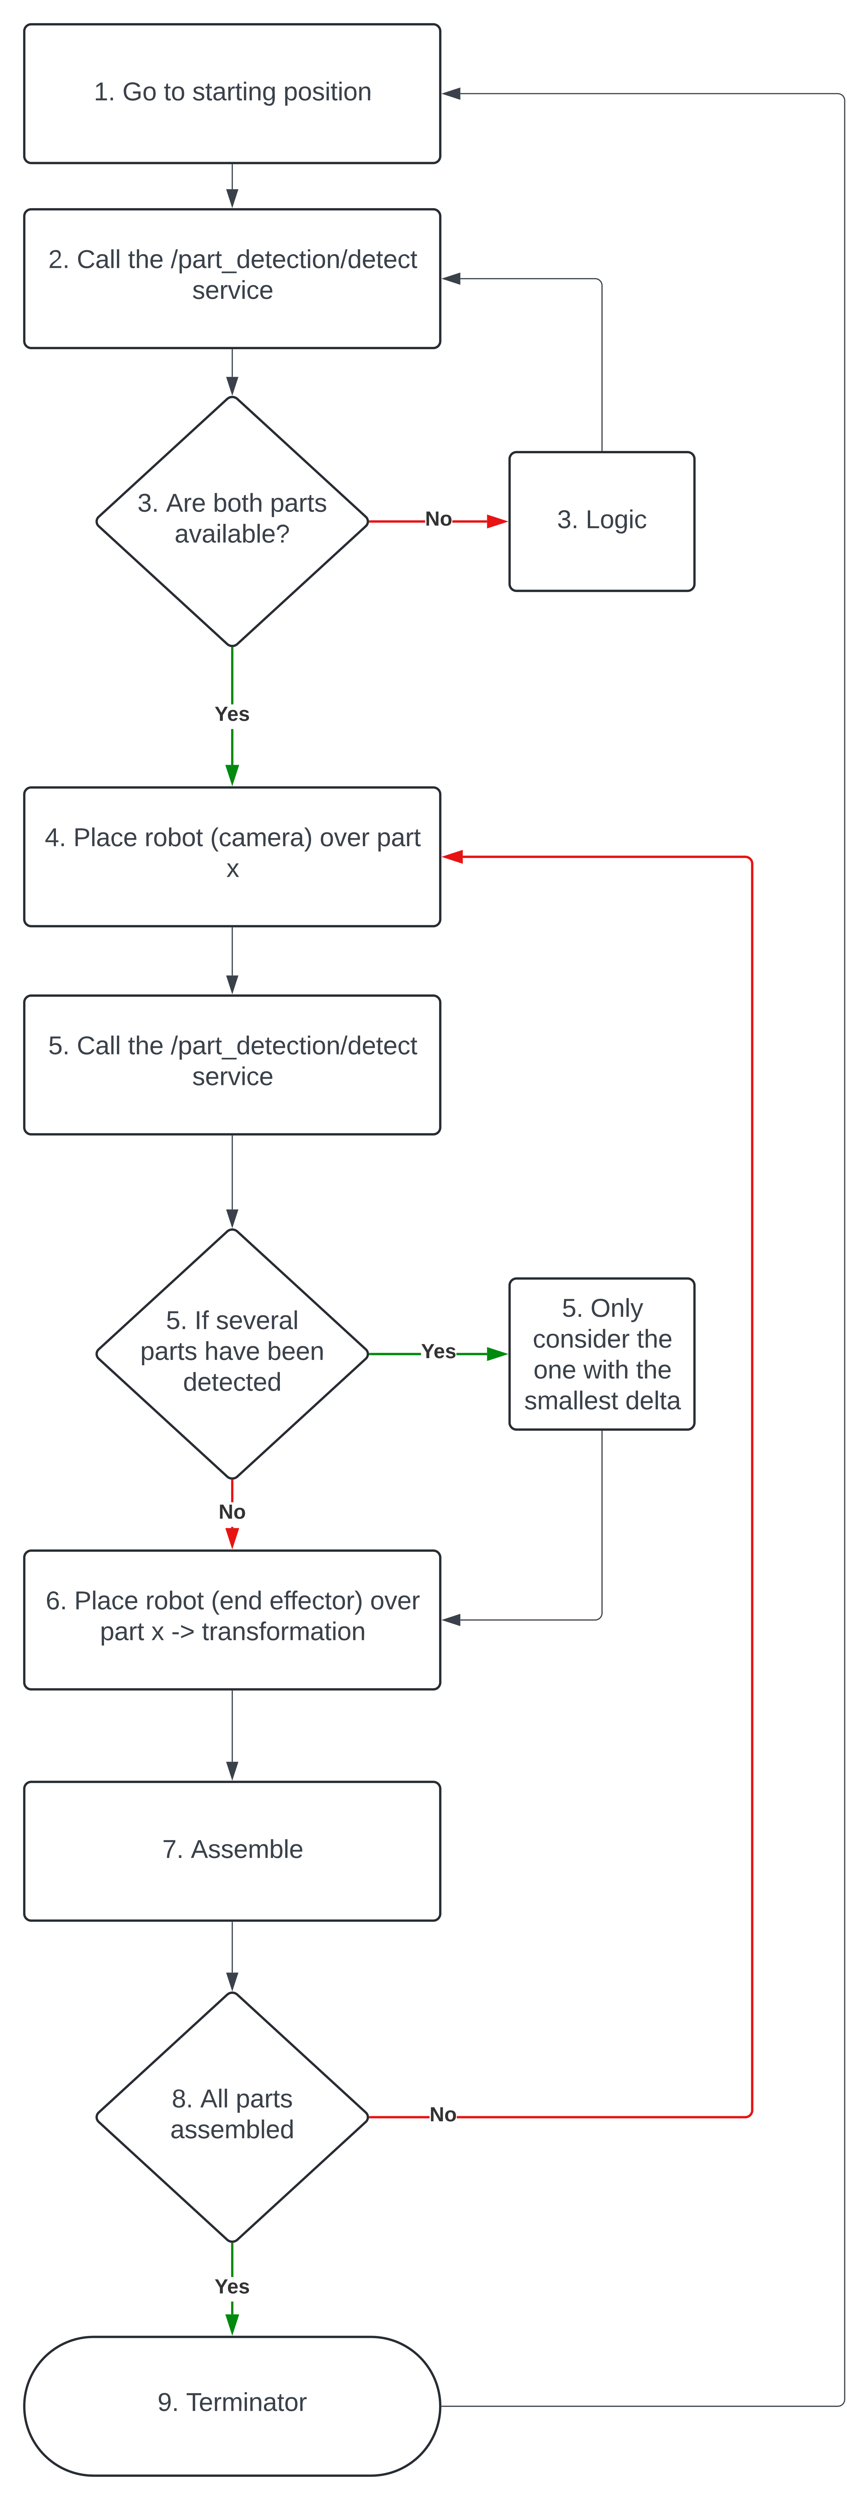<svg xmlns="http://www.w3.org/2000/svg" xmlns:xlink="http://www.w3.org/1999/xlink" xmlns:lucid="lucid" width="733" height="2162"><g transform="translate(-179 -59)" lucid:page-tab-id="0_0"><path d="M0 0h1000v2500H0z" fill="#fff"/><path d="M200 86a6 6 0 0 1 6-6h348a6 6 0 0 1 6 6v108a6 6 0 0 1-6 6H206a6 6 0 0 1-6-6z" stroke="#282c33" stroke-width="2" fill="#fff"/><use xlink:href="#a" transform="matrix(1,0,0,1,212,92) translate(48.253 53.778)"/><use xlink:href="#b" transform="matrix(1,0,0,1,212,92) translate(72.944 53.778)"/><use xlink:href="#c" transform="matrix(1,0,0,1,212,92) translate(108.747 53.778)"/><use xlink:href="#d" transform="matrix(1,0,0,1,212,92) translate(133.438 53.778)"/><use xlink:href="#e" transform="matrix(1,0,0,1,212,92) translate(212.327 53.778)"/><path d="M200 246a6 6 0 0 1 6-6h348a6 6 0 0 1 6 6v108a6 6 0 0 1-6 6H206a6 6 0 0 1-6-6z" stroke="#282c33" stroke-width="2" fill="#fff"/><use xlink:href="#f" transform="matrix(1,0,0,1,212,252) translate(8.778 38.778)"/><use xlink:href="#g" transform="matrix(1,0,0,1,212,252) translate(33.469 38.778)"/><use xlink:href="#h" transform="matrix(1,0,0,1,212,252) translate(77.728 38.778)"/><use xlink:href="#i" transform="matrix(1,0,0,1,212,252) translate(114.765 38.778)"/><use xlink:href="#j" transform="matrix(1,0,0,1,212,252) translate(133.377 65.444)"/><path d="M375.58 404.05a6.54 6.54 0 0 1 8.84 0l111.16 101.9a5.5 5.5 0 0 1 0 8.1l-111.16 101.9a6.54 6.54 0 0 1-8.84 0l-111.16-101.9a5.5 5.5 0 0 1 0-8.1z" stroke="#282c33" stroke-width="2" fill="#fff"/><use xlink:href="#k" transform="matrix(1,0,0,1,265,405) translate(32.968 96.528)"/><use xlink:href="#l" transform="matrix(1,0,0,1,265,405) translate(57.659 96.528)"/><use xlink:href="#m" transform="matrix(1,0,0,1,265,405) translate(98.338 96.528)"/><use xlink:href="#n" transform="matrix(1,0,0,1,265,405) translate(147.721 96.528)"/><use xlink:href="#o" transform="matrix(1,0,0,1,265,405) translate(65.098 123.194)"/><path d="M380 201.5v21.12" stroke="#3a414a" fill="none"/><path d="M380.48 201.5h-.96v-.5h.96z" stroke="#3a414a" stroke-width=".05" fill="#3a414a"/><path d="M380 237.38l-4.63-14.26h9.26z" stroke="#3a414a" fill="#3a414a"/><path d="M380 361.5v23.45" stroke="#3a414a" fill="none"/><path d="M380.48 361.5h-.96v-.5h.96z" stroke="#3a414a" stroke-width=".05" fill="#3a414a"/><path d="M380 399.7l-4.63-14.25h9.26z" stroke="#3a414a" fill="#3a414a"/><path d="M200 746a6 6 0 0 1 6-6h348a6 6 0 0 1 6 6v108a6 6 0 0 1-6 6H206a6 6 0 0 1-6-6z" stroke="#282c33" stroke-width="2" fill="#fff"/><use xlink:href="#p" transform="matrix(1,0,0,1,212,752) translate(5.784 38.778)"/><use xlink:href="#q" transform="matrix(1,0,0,1,212,752) translate(30.475 38.778)"/><use xlink:href="#r" transform="matrix(1,0,0,1,212,752) translate(92.142 38.778)"/><use xlink:href="#s" transform="matrix(1,0,0,1,212,752) translate(148.87 38.778)"/><use xlink:href="#t" transform="matrix(1,0,0,1,212,752) translate(243.685 38.778)"/><use xlink:href="#u" transform="matrix(1,0,0,1,212,752) translate(293.006 38.778)"/><use xlink:href="#v" transform="matrix(1,0,0,1,212,752) translate(162.944 65.444)"/><path d="M380.98 720.5h-1.96v-31h1.96zm0-52.33h-1.96v-48.5h1.96z" stroke="#008a0e" stroke-width=".05" fill="#008a0e"/><path d="M380 618.67l.98-.07v1.1h-1.96v-1.1z" fill="#008a0e"/><path stroke="#008a0e" stroke-width=".05" fill="#008a0e"/><path d="M380 735.76l-4.63-14.26h9.26z" fill="#008a0e"/><path d="M380 738.92l-5.98-18.4h11.96zm-3.3-16.45l3.3 10.14 3.3-10.13z" stroke="#008a0e" stroke-width=".05" fill="#008a0e"/><use xlink:href="#w" transform="matrix(1,0,0,1,364.691,668.168) translate(0 14.222)"/><path d="M546.88 510.98h-47.52v-1.96h47.52zm53.62 0h-30.02v-1.96h30.02z" stroke="#e81313" stroke-width=".05" fill="#e81313"/><path d="M499.4 510.98h-1.12l.08-.98-.08-.98h1.1z" fill="#e81313"/><path stroke="#e81313" stroke-width=".05" fill="#e81313"/><path d="M615.76 510l-14.26 4.63v-9.26z" fill="#e81313"/><path d="M618.92 510l-18.4 5.98v-11.96zm-16.45 3.3l10.14-3.3-10.13-3.3z" stroke="#e81313" stroke-width=".05" fill="#e81313"/><use xlink:href="#x" transform="matrix(1,0,0,1,546.88,499.333) translate(0 14.222)"/><path d="M620 456a6 6 0 0 1 6-6h148a6 6 0 0 1 6 6v108a6 6 0 0 1-6 6H626a6 6 0 0 1-6-6z" stroke="#282c33" stroke-width="2" fill="#fff"/><use xlink:href="#k" transform="matrix(1,0,0,1,632,462) translate(29.142 53.778)"/><use xlink:href="#y" transform="matrix(1,0,0,1,632,462) translate(53.833 53.778)"/><path d="M700 448.5V306a6 6 0 0 0-6-6H577.38" stroke="#3a414a" fill="none"/><path d="M700.48 449h-.96v-.5h.96z" stroke="#3a414a" stroke-width=".05" fill="#3a414a"/><path d="M562.62 300l14.26-4.63v9.26z" stroke="#3a414a" fill="#3a414a"/><path d="M200 926a6 6 0 0 1 6-6h348a6 6 0 0 1 6 6v108a6 6 0 0 1-6 6H206a6 6 0 0 1-6-6z" stroke="#282c33" stroke-width="2" fill="#fff"/><use xlink:href="#z" transform="matrix(1,0,0,1,212,932) translate(8.778 38.778)"/><use xlink:href="#g" transform="matrix(1,0,0,1,212,932) translate(33.469 38.778)"/><use xlink:href="#h" transform="matrix(1,0,0,1,212,932) translate(77.728 38.778)"/><use xlink:href="#i" transform="matrix(1,0,0,1,212,932) translate(114.765 38.778)"/><use xlink:href="#j" transform="matrix(1,0,0,1,212,932) translate(133.377 65.444)"/><path d="M380 861.5v41.12" stroke="#3a414a" fill="none"/><path d="M380.48 861.5h-.96v-.5h.96z" stroke="#3a414a" stroke-width=".05" fill="#3a414a"/><path d="M380 917.38l-4.63-14.26h9.26z" stroke="#3a414a" fill="#3a414a"/><path d="M375.58 1124.05a6.54 6.54 0 0 1 8.84 0l111.16 101.9a5.5 5.5 0 0 1 0 8.1l-111.16 101.9a6.54 6.54 0 0 1-8.84 0l-111.16-101.9a5.5 5.5 0 0 1 0-8.1z" stroke="#282c33" stroke-width="2" fill="#fff"/><use xlink:href="#z" transform="matrix(1,0,0,1,265,1125) translate(57.659 83.403)"/><use xlink:href="#A" transform="matrix(1,0,0,1,265,1125) translate(82.351 83.403)"/><use xlink:href="#B" transform="matrix(1,0,0,1,265,1125) translate(100.869 83.403)"/><use xlink:href="#C" transform="matrix(1,0,0,1,265,1125) translate(35.406 110.069)"/><use xlink:href="#D" transform="matrix(1,0,0,1,265,1125) translate(90.9 110.069)"/><use xlink:href="#E" transform="matrix(1,0,0,1,265,1125) translate(145.221 110.069)"/><use xlink:href="#F" transform="matrix(1,0,0,1,265,1125) translate(72.412 136.736)"/><path d="M380 1041.5v63.45" stroke="#3a414a" fill="none"/><path d="M380.48 1041.5h-.96v-.5h.96z" stroke="#3a414a" stroke-width=".05" fill="#3a414a"/><path d="M380 1119.7l-4.63-14.25h9.26z" stroke="#3a414a" fill="#3a414a"/><path d="M620 1170.67a6 6 0 0 1 6-6h148a6 6 0 0 1 6 6v118.66a6 6 0 0 1-6 6H626a6 6 0 0 1-6-6z" stroke="#282c33" stroke-width="2" fill="#fff"/><use xlink:href="#z" transform="matrix(1,0,0,1,632,1176.667) translate(33.346 21.122)"/><use xlink:href="#G" transform="matrix(1,0,0,1,632,1176.667) translate(58.037 21.122)"/><use xlink:href="#H" transform="matrix(1,0,0,1,632,1176.667) translate(8.068 47.788)"/><use xlink:href="#I" transform="matrix(1,0,0,1,632,1176.667) translate(98.068 47.788)"/><use xlink:href="#J" transform="matrix(1,0,0,1,632,1176.667) translate(8.685 74.455)"/><use xlink:href="#K" transform="matrix(1,0,0,1,632,1176.667) translate(51.895 74.455)"/><use xlink:href="#I" transform="matrix(1,0,0,1,632,1176.667) translate(97.451 74.455)"/><use xlink:href="#L" transform="matrix(1,0,0,1,632,1176.667) translate(0.722 101.122)"/><use xlink:href="#M" transform="matrix(1,0,0,1,632,1176.667) translate(88.191 101.122)"/><path d="M543.37 1230.97h-44v-1.94h44zm57.13 0H574v-1.94h26.5z" stroke="#008a0e" stroke-width=".05" fill="#008a0e"/><path d="M499.4 1230.97h-1.12l.08-.97-.08-.97h1.1z" fill="#008a0e"/><path stroke="#008a0e" stroke-width=".05" fill="#008a0e"/><path d="M615.76 1230l-14.26 4.63v-9.27z" fill="#008a0e"/><path d="M618.92 1230l-18.4 5.98v-11.96zm-16.45 3.3l10.14-3.3-10.13-3.3z" stroke="#008a0e" stroke-width=".05" fill="#008a0e"/><use xlink:href="#w" transform="matrix(1,0,0,1,543.373,1219.333) translate(0 14.222)"/><path d="M200 1406a6 6 0 0 1 6-6h348a6 6 0 0 1 6 6v108a6 6 0 0 1-6 6H206a6 6 0 0 1-6-6z" stroke="#282c33" stroke-width="2" fill="#fff"/><use xlink:href="#N" transform="matrix(1,0,0,1,212,1412) translate(6.556 38.778)"/><use xlink:href="#q" transform="matrix(1,0,0,1,212,1412) translate(31.247 38.778)"/><use xlink:href="#r" transform="matrix(1,0,0,1,212,1412) translate(92.914 38.778)"/><use xlink:href="#O" transform="matrix(1,0,0,1,212,1412) translate(149.642 38.778)"/><use xlink:href="#P" transform="matrix(1,0,0,1,212,1412) translate(200.198 38.778)"/><use xlink:href="#Q" transform="matrix(1,0,0,1,212,1412) translate(287.296 38.778)"/><use xlink:href="#R" transform="matrix(1,0,0,1,212,1412) translate(53.562 65.444)"/><use xlink:href="#S" transform="matrix(1,0,0,1,212,1412) translate(97.944 65.444)"/><use xlink:href="#T" transform="matrix(1,0,0,1,212,1412) translate(115.228 65.444)"/><use xlink:href="#U" transform="matrix(1,0,0,1,212,1412) translate(141.71 65.444)"/><path d="M380.98 1380.5h-1.96v-1h1.96zm0-22.33h-1.96v-18.5h1.96z" stroke="#e81313" stroke-width=".05" fill="#e81313"/><path d="M380 1338.67l.98-.07v1.1h-1.96v-1.1z" fill="#e81313"/><path stroke="#e81313" stroke-width=".05" fill="#e81313"/><path d="M380 1395.76l-4.63-14.26h9.26z" fill="#e81313"/><path d="M380 1398.92l-5.98-18.4h11.96zm-3.3-16.45l3.3 10.14 3.3-10.13z" stroke="#e81313" stroke-width=".05" fill="#e81313"/><g><use xlink:href="#x" transform="matrix(1,0,0,1,368.198,1358.168) translate(0 14.222)"/></g><path d="M700 1296.83V1454a6 6 0 0 1-6 6H577.38" stroke="#3a414a" fill="none"/><path d="M700.48 1296.85h-.96v-.52h.96z" stroke="#3a414a" stroke-width=".05" fill="#3a414a"/><path d="M562.62 1460l14.26-4.63v9.27z" stroke="#3a414a" fill="#3a414a"/><path d="M200 1606a6 6 0 0 1 6-6h348a6 6 0 0 1 6 6v108a6 6 0 0 1-6 6H206a6 6 0 0 1-6-6z" stroke="#282c33" stroke-width="2" fill="#fff"/><g><use xlink:href="#V" transform="matrix(1,0,0,1,212,1612) translate(107.451 53.778)"/><use xlink:href="#W" transform="matrix(1,0,0,1,212,1612) translate(132.142 53.778)"/></g><path d="M375.58 1784.05a6.54 6.54 0 0 1 8.84 0l111.16 101.9a5.5 5.5 0 0 1 0 8.1l-111.16 101.9a6.54 6.54 0 0 1-8.84 0l-111.16-101.9a5.5 5.5 0 0 1 0-8.1z" stroke="#282c33" stroke-width="2" fill="#fff"/><g><use xlink:href="#X" transform="matrix(1,0,0,1,265,1785) translate(62.628 96.528)"/><use xlink:href="#Y" transform="matrix(1,0,0,1,265,1785) translate(87.32 96.528)"/><use xlink:href="#n" transform="matrix(1,0,0,1,265,1785) translate(118.061 96.528)"/><use xlink:href="#Z" transform="matrix(1,0,0,1,265,1785) translate(61.363 123.194)"/></g><path d="M500 2080c33.14 0 60 26.86 60 60s-26.86 60-60 60H260c-33.14 0-60-26.86-60-60s26.86-60 60-60z" stroke="#282c33" stroke-width="2" fill="#fff"/><g><use xlink:href="#aa" transform="matrix(1,0,0,1,205,2085) translate(110.34 59.028)"/><use xlink:href="#ab" transform="matrix(1,0,0,1,205,2085) translate(135.031 59.028)"/></g><path d="M380.98 2060.5h-1.96v-11h1.96zm0-32.33h-1.96v-28.5h1.96z" stroke="#008a0e" stroke-width=".05" fill="#008a0e"/><path d="M380 1998.67l.98-.07v1.1h-1.96v-1.1z" fill="#008a0e"/><path stroke="#008a0e" stroke-width=".05" fill="#008a0e"/><path d="M380 2075.76l-4.63-14.26h9.26z" fill="#008a0e"/><path d="M380 2078.92l-5.98-18.4h11.96zm-3.3-16.45l3.3 10.14 3.3-10.13z" stroke="#008a0e" stroke-width=".05" fill="#008a0e"/><g><use xlink:href="#w" transform="matrix(1,0,0,1,364.691,2028.168) translate(0 14.222)"/></g><path d="M380 1521.5v61.12" stroke="#3a414a" fill="none"/><path d="M380.48 1521.5h-.96v-.5h.96z" stroke="#3a414a" stroke-width=".05" fill="#3a414a"/><path d="M380 1597.38l-4.63-14.26h9.26z" stroke="#3a414a" fill="#3a414a"/><path d="M380 1721.5v43.45" stroke="#3a414a" fill="none"/><path d="M380.48 1721.5h-.96v-.5h.96z" stroke="#3a414a" stroke-width=".05" fill="#3a414a"/><path d="M380 1779.7l-4.63-14.25h9.26z" stroke="#3a414a" fill="#3a414a"/><path d="M550.74 1890.97h-51.38v-1.94h51.38zM825.1 799.1l1.06.26 1 .42.94.58.83.7.72.84.57.93.42 1 .25 1.08.08 1.06v1078.08l-.1 1.05-.24 1.06-.42 1-.58.94-.7.83-.84.7-.93.6-1 .4-1.08.26-1.06.07h-249.7v-1.94h249.62l.83-.07.75-.18.73-.3.67-.42.6-.5.5-.6.43-.68.3-.73.18-.76.06-.84V806.04l-.06-.83-.18-.75-.3-.73-.42-.67-.5-.6-.6-.5-.68-.43-.73-.3-.76-.18-.84-.06H579.5V799h244.54z" stroke="#e81313" stroke-width=".05" fill="#e81313"/><path d="M499.4 1890.97h-1.12l.08-.97-.08-.97h1.1z" fill="#e81313"/><path stroke="#e81313" stroke-width=".05" fill="#e81313"/><path d="M578.5 804.63L564.24 800l14.26-4.63z" fill="#e81313"/><path d="M579.48 805.98l-18.4-5.98 18.4-5.98zm-12.1-5.98l10.15 3.3v-6.6z" stroke="#e81313" stroke-width=".05" fill="#e81313"/><g><use xlink:href="#x" transform="matrix(1,0,0,1,550.736,1879.333) translate(0 14.222)"/></g><path d="M905 139.6l1 .24.94.4.87.52.78.66.66.77.53.86.4.94.23 1 .08.98v1988.04l-.08 1-.24.98-.4.94-.52.87-.66.78-.77.66-.86.53-.94.4-1 .23-.98.07H561.5v-.94h342.48l.88-.07.85-.2.8-.34.75-.45.66-.56.57-.65.45-.74.33-.8.2-.84.07-.88V146.02l-.06-.88-.2-.85-.34-.8-.45-.75-.56-.66-.65-.57-.74-.45-.8-.33-.84-.2-.88-.08h-326.6v-.94h326.64z" stroke="#3a414a" stroke-width=".05" fill="#3a414a"/><path d="M561.5 2140.47H561l.02-.47-.02-.47h.53z" fill="#3a414a"/><path stroke="#3a414a" stroke-width=".05" fill="#3a414a"/><path d="M576.88 144.63L562.62 140l14.26-4.63z" fill="#3a414a"/><path d="M577.36 145.3l-16.28-5.3 16.28-5.3zm-13.2-5.3l12.25 3.98v-7.96z" stroke="#3a414a" stroke-width=".05" fill="#3a414a"/><defs><path fill="#3a414a" d="M27 0v-27h64v-190l-56 39v-29l58-41h29v221h61V0H27" id="ac"/><path fill="#3a414a" d="M33 0v-38h34V0H33" id="ad"/><g id="a"><use transform="matrix(0.062,0,0,0.062,0,0)" xlink:href="#ac"/><use transform="matrix(0.062,0,0,0.062,12.346,0)" xlink:href="#ad"/></g><path fill="#3a414a" d="M143 4C61 4 22-44 18-125c-5-107 100-154 193-111 17 8 29 25 37 43l-32 9c-13-25-37-40-76-40-61 0-88 39-88 99 0 61 29 100 91 101 35 0 62-11 79-27v-45h-74v-28h105v86C228-13 192 4 143 4" id="ae"/><path fill="#3a414a" d="M100-194c62-1 85 37 85 99 1 63-27 99-86 99S16-35 15-95c0-66 28-99 85-99zM99-20c44 1 53-31 53-75 0-43-8-75-51-75s-53 32-53 75 10 74 51 75" id="af"/><g id="b"><use transform="matrix(0.062,0,0,0.062,0,0)" xlink:href="#ae"/><use transform="matrix(0.062,0,0,0.062,17.284,0)" xlink:href="#af"/></g><path fill="#3a414a" d="M59-47c-2 24 18 29 38 22v24C64 9 27 4 27-40v-127H5v-23h24l9-43h21v43h35v23H59v120" id="ag"/><g id="c"><use transform="matrix(0.062,0,0,0.062,0,0)" xlink:href="#ag"/><use transform="matrix(0.062,0,0,0.062,6.173,0)" xlink:href="#af"/></g><path fill="#3a414a" d="M135-143c-3-34-86-38-87 0 15 53 115 12 119 90S17 21 10-45l28-5c4 36 97 45 98 0-10-56-113-15-118-90-4-57 82-63 122-42 12 7 21 19 24 35" id="ah"/><path fill="#3a414a" d="M141-36C126-15 110 5 73 4 37 3 15-17 15-53c-1-64 63-63 125-63 3-35-9-54-41-54-24 1-41 7-42 31l-33-3c5-37 33-52 76-52 45 0 72 20 72 64v82c-1 20 7 32 28 27v20c-31 9-61-2-59-35zM48-53c0 20 12 33 32 33 41-3 63-29 60-74-43 2-92-5-92 41" id="ai"/><path fill="#3a414a" d="M114-163C36-179 61-72 57 0H25l-1-190h30c1 12-1 29 2 39 6-27 23-49 58-41v29" id="aj"/><path fill="#3a414a" d="M24-231v-30h32v30H24zM24 0v-190h32V0H24" id="ak"/><path fill="#3a414a" d="M117-194c89-4 53 116 60 194h-32v-121c0-31-8-49-39-48C34-167 62-67 57 0H25l-1-190h30c1 10-1 24 2 32 11-22 29-35 61-36" id="al"/><path fill="#3a414a" d="M177-190C167-65 218 103 67 71c-23-6-38-20-44-43l32-5c15 47 100 32 89-28v-30C133-14 115 1 83 1 29 1 15-40 15-95c0-56 16-97 71-98 29-1 48 16 59 35 1-10 0-23 2-32h30zM94-22c36 0 50-32 50-73 0-42-14-75-50-75-39 0-46 34-46 75s6 73 46 73" id="am"/><g id="d"><use transform="matrix(0.062,0,0,0.062,0,0)" xlink:href="#ah"/><use transform="matrix(0.062,0,0,0.062,11.111,0)" xlink:href="#ag"/><use transform="matrix(0.062,0,0,0.062,17.284,0)" xlink:href="#ai"/><use transform="matrix(0.062,0,0,0.062,29.63,0)" xlink:href="#aj"/><use transform="matrix(0.062,0,0,0.062,36.975,0)" xlink:href="#ag"/><use transform="matrix(0.062,0,0,0.062,43.148,0)" xlink:href="#ak"/><use transform="matrix(0.062,0,0,0.062,48.025,0)" xlink:href="#al"/><use transform="matrix(0.062,0,0,0.062,60.37,0)" xlink:href="#am"/></g><path fill="#3a414a" d="M115-194c55 1 70 41 70 98S169 2 115 4C84 4 66-9 55-30l1 105H24l-1-265h31l2 30c10-21 28-34 59-34zm-8 174c40 0 45-34 45-75s-6-73-45-74c-42 0-51 32-51 76 0 43 10 73 51 73" id="an"/><g id="e"><use transform="matrix(0.062,0,0,0.062,0,0)" xlink:href="#an"/><use transform="matrix(0.062,0,0,0.062,12.346,0)" xlink:href="#af"/><use transform="matrix(0.062,0,0,0.062,24.691,0)" xlink:href="#ah"/><use transform="matrix(0.062,0,0,0.062,35.802,0)" xlink:href="#ak"/><use transform="matrix(0.062,0,0,0.062,40.679,0)" xlink:href="#ag"/><use transform="matrix(0.062,0,0,0.062,46.852,0)" xlink:href="#ak"/><use transform="matrix(0.062,0,0,0.062,51.728,0)" xlink:href="#af"/><use transform="matrix(0.062,0,0,0.062,64.074,0)" xlink:href="#al"/></g><path fill="#3a414a" d="M101-251c82-7 93 87 43 132L82-64C71-53 59-42 53-27h129V0H18c2-99 128-94 128-182 0-28-16-43-45-43s-46 15-49 41l-32-3c6-41 34-60 81-64" id="ao"/><g id="f"><use transform="matrix(0.062,0,0,0.062,0,0)" xlink:href="#ao"/><use transform="matrix(0.062,0,0,0.062,12.346,0)" xlink:href="#ad"/></g><path fill="#3a414a" d="M212-179c-10-28-35-45-73-45-59 0-87 40-87 99 0 60 29 101 89 101 43 0 62-24 78-52l27 14C228-24 195 4 139 4 59 4 22-46 18-125c-6-104 99-153 187-111 19 9 31 26 39 46" id="ap"/><path fill="#3a414a" d="M24 0v-261h32V0H24" id="aq"/><g id="g"><use transform="matrix(0.062,0,0,0.062,0,0)" xlink:href="#ap"/><use transform="matrix(0.062,0,0,0.062,15.988,0)" xlink:href="#ai"/><use transform="matrix(0.062,0,0,0.062,28.333,0)" xlink:href="#aq"/><use transform="matrix(0.062,0,0,0.062,33.21,0)" xlink:href="#aq"/></g><path fill="#3a414a" d="M106-169C34-169 62-67 57 0H25v-261h32l-1 103c12-21 28-36 61-36 89 0 53 116 60 194h-32v-121c2-32-8-49-39-48" id="ar"/><path fill="#3a414a" d="M100-194c63 0 86 42 84 106H49c0 40 14 67 53 68 26 1 43-12 49-29l28 8c-11 28-37 45-77 45C44 4 14-33 15-96c1-61 26-98 85-98zm52 81c6-60-76-77-97-28-3 7-6 17-6 28h103" id="as"/><g id="h"><use transform="matrix(0.062,0,0,0.062,0,0)" xlink:href="#ag"/><use transform="matrix(0.062,0,0,0.062,6.173,0)" xlink:href="#ar"/><use transform="matrix(0.062,0,0,0.062,18.519,0)" xlink:href="#as"/></g><path fill="#3a414a" d="M0 4l72-265h28L28 4H0" id="at"/><path fill="#3a414a" d="M-5 72V49h209v23H-5" id="au"/><path fill="#3a414a" d="M85-194c31 0 48 13 60 33l-1-100h32l1 261h-30c-2-10 0-23-3-31C134-8 116 4 85 4 32 4 16-35 15-94c0-66 23-100 70-100zm9 24c-40 0-46 34-46 75 0 40 6 74 45 74 42 0 51-32 51-76 0-42-9-74-50-73" id="av"/><path fill="#3a414a" d="M96-169c-40 0-48 33-48 73s9 75 48 75c24 0 41-14 43-38l32 2c-6 37-31 61-74 61-59 0-76-41-82-99-10-93 101-131 147-64 4 7 5 14 7 22l-32 3c-4-21-16-35-41-35" id="aw"/><g id="i"><use transform="matrix(0.062,0,0,0.062,0,0)" xlink:href="#at"/><use transform="matrix(0.062,0,0,0.062,6.173,0)" xlink:href="#an"/><use transform="matrix(0.062,0,0,0.062,18.519,0)" xlink:href="#ai"/><use transform="matrix(0.062,0,0,0.062,30.864,0)" xlink:href="#aj"/><use transform="matrix(0.062,0,0,0.062,38.21,0)" xlink:href="#ag"/><use transform="matrix(0.062,0,0,0.062,44.383,0)" xlink:href="#au"/><use transform="matrix(0.062,0,0,0.062,56.728,0)" xlink:href="#av"/><use transform="matrix(0.062,0,0,0.062,69.074,0)" xlink:href="#as"/><use transform="matrix(0.062,0,0,0.062,81.42,0)" xlink:href="#ag"/><use transform="matrix(0.062,0,0,0.062,87.593,0)" xlink:href="#as"/><use transform="matrix(0.062,0,0,0.062,99.938,0)" xlink:href="#aw"/><use transform="matrix(0.062,0,0,0.062,111.049,0)" xlink:href="#ag"/><use transform="matrix(0.062,0,0,0.062,117.222,0)" xlink:href="#ak"/><use transform="matrix(0.062,0,0,0.062,122.099,0)" xlink:href="#af"/><use transform="matrix(0.062,0,0,0.062,134.444,0)" xlink:href="#al"/><use transform="matrix(0.062,0,0,0.062,146.79,0)" xlink:href="#at"/><use transform="matrix(0.062,0,0,0.062,152.963,0)" xlink:href="#av"/><use transform="matrix(0.062,0,0,0.062,165.309,0)" xlink:href="#as"/><use transform="matrix(0.062,0,0,0.062,177.654,0)" xlink:href="#ag"/><use transform="matrix(0.062,0,0,0.062,183.827,0)" xlink:href="#as"/><use transform="matrix(0.062,0,0,0.062,196.173,0)" xlink:href="#aw"/><use transform="matrix(0.062,0,0,0.062,207.284,0)" xlink:href="#ag"/></g><path fill="#3a414a" d="M108 0H70L1-190h34L89-25l56-165h34" id="ax"/><g id="j"><use transform="matrix(0.062,0,0,0.062,0,0)" xlink:href="#ah"/><use transform="matrix(0.062,0,0,0.062,11.111,0)" xlink:href="#as"/><use transform="matrix(0.062,0,0,0.062,23.457,0)" xlink:href="#aj"/><use transform="matrix(0.062,0,0,0.062,30.802,0)" xlink:href="#ax"/><use transform="matrix(0.062,0,0,0.062,41.914,0)" xlink:href="#ak"/><use transform="matrix(0.062,0,0,0.062,46.79,0)" xlink:href="#aw"/><use transform="matrix(0.062,0,0,0.062,57.901,0)" xlink:href="#as"/></g><path fill="#3a414a" d="M126-127c33 6 58 20 58 59 0 88-139 92-164 29-3-8-5-16-6-25l32-3c6 27 21 44 54 44 32 0 52-15 52-46 0-38-36-46-79-43v-28c39 1 72-4 72-42 0-27-17-43-46-43-28 0-47 15-49 41l-32-3c6-42 35-63 81-64 48-1 79 21 79 65 0 36-21 52-52 59" id="ay"/><g id="k"><use transform="matrix(0.062,0,0,0.062,0,0)" xlink:href="#ay"/><use transform="matrix(0.062,0,0,0.062,12.346,0)" xlink:href="#ad"/></g><path fill="#3a414a" d="M205 0l-28-72H64L36 0H1l101-248h38L239 0h-34zm-38-99l-47-123c-12 45-31 82-46 123h93" id="az"/><g id="l"><use transform="matrix(0.062,0,0,0.062,0,0)" xlink:href="#az"/><use transform="matrix(0.062,0,0,0.062,14.815,0)" xlink:href="#aj"/><use transform="matrix(0.062,0,0,0.062,22.16,0)" xlink:href="#as"/></g><path fill="#3a414a" d="M115-194c53 0 69 39 70 98 0 66-23 100-70 100C84 3 66-7 56-30L54 0H23l1-261h32v101c10-23 28-34 59-34zm-8 174c40 0 45-34 45-75 0-40-5-75-45-74-42 0-51 32-51 76 0 43 10 73 51 73" id="aA"/><g id="m"><use transform="matrix(0.062,0,0,0.062,0,0)" xlink:href="#aA"/><use transform="matrix(0.062,0,0,0.062,12.346,0)" xlink:href="#af"/><use transform="matrix(0.062,0,0,0.062,24.691,0)" xlink:href="#ag"/><use transform="matrix(0.062,0,0,0.062,30.864,0)" xlink:href="#ar"/></g><g id="n"><use transform="matrix(0.062,0,0,0.062,0,0)" xlink:href="#an"/><use transform="matrix(0.062,0,0,0.062,12.346,0)" xlink:href="#ai"/><use transform="matrix(0.062,0,0,0.062,24.691,0)" xlink:href="#aj"/><use transform="matrix(0.062,0,0,0.062,32.037,0)" xlink:href="#ag"/><use transform="matrix(0.062,0,0,0.062,38.21,0)" xlink:href="#ah"/></g><path fill="#3a414a" d="M103-251c84 0 111 97 45 133-19 10-37 24-39 52H78c0-63 77-55 77-114 0-30-21-42-52-43-32 0-53 17-56 46l-32-2c7-45 34-72 88-72zM77 0v-35h34V0H77" id="aB"/><g id="o"><use transform="matrix(0.062,0,0,0.062,0,0)" xlink:href="#ai"/><use transform="matrix(0.062,0,0,0.062,12.346,0)" xlink:href="#ax"/><use transform="matrix(0.062,0,0,0.062,23.457,0)" xlink:href="#ai"/><use transform="matrix(0.062,0,0,0.062,35.802,0)" xlink:href="#ak"/><use transform="matrix(0.062,0,0,0.062,40.679,0)" xlink:href="#aq"/><use transform="matrix(0.062,0,0,0.062,45.556,0)" xlink:href="#ai"/><use transform="matrix(0.062,0,0,0.062,57.901,0)" xlink:href="#aA"/><use transform="matrix(0.062,0,0,0.062,70.247,0)" xlink:href="#aq"/><use transform="matrix(0.062,0,0,0.062,75.123,0)" xlink:href="#as"/><use transform="matrix(0.062,0,0,0.062,87.469,0)" xlink:href="#aB"/></g><path fill="#3a414a" d="M155-56V0h-30v-56H8v-25l114-167h33v167h35v25h-35zm-30-156c-27 46-58 90-88 131h88v-131" id="aC"/><g id="p"><use transform="matrix(0.062,0,0,0.062,0,0)" xlink:href="#aC"/><use transform="matrix(0.062,0,0,0.062,12.346,0)" xlink:href="#ad"/></g><path fill="#3a414a" d="M30-248c87 1 191-15 191 75 0 78-77 80-158 76V0H30v-248zm33 125c57 0 124 11 124-50 0-59-68-47-124-48v98" id="aD"/><g id="q"><use transform="matrix(0.062,0,0,0.062,0,0)" xlink:href="#aD"/><use transform="matrix(0.062,0,0,0.062,14.815,0)" xlink:href="#aq"/><use transform="matrix(0.062,0,0,0.062,19.691,0)" xlink:href="#ai"/><use transform="matrix(0.062,0,0,0.062,32.037,0)" xlink:href="#aw"/><use transform="matrix(0.062,0,0,0.062,43.148,0)" xlink:href="#as"/></g><g id="r"><use transform="matrix(0.062,0,0,0.062,0,0)" xlink:href="#aj"/><use transform="matrix(0.062,0,0,0.062,7.346,0)" xlink:href="#af"/><use transform="matrix(0.062,0,0,0.062,19.691,0)" xlink:href="#aA"/><use transform="matrix(0.062,0,0,0.062,32.037,0)" xlink:href="#af"/><use transform="matrix(0.062,0,0,0.062,44.383,0)" xlink:href="#ag"/></g><path fill="#3a414a" d="M87 75C49 33 22-17 22-94c0-76 28-126 65-167h31c-38 41-64 92-64 168S80 34 118 75H87" id="aE"/><path fill="#3a414a" d="M210-169c-67 3-38 105-44 169h-31v-121c0-29-5-50-35-48C34-165 62-65 56 0H25l-1-190h30c1 10-1 24 2 32 10-44 99-50 107 0 11-21 27-35 58-36 85-2 47 119 55 194h-31v-121c0-29-5-49-35-48" id="aF"/><path fill="#3a414a" d="M33-261c38 41 65 92 65 168S71 34 33 75H2C39 34 66-17 66-93S39-220 2-261h31" id="aG"/><g id="s"><use transform="matrix(0.062,0,0,0.062,0,0)" xlink:href="#aE"/><use transform="matrix(0.062,0,0,0.062,7.346,0)" xlink:href="#aw"/><use transform="matrix(0.062,0,0,0.062,18.457,0)" xlink:href="#ai"/><use transform="matrix(0.062,0,0,0.062,30.802,0)" xlink:href="#aF"/><use transform="matrix(0.062,0,0,0.062,49.259,0)" xlink:href="#as"/><use transform="matrix(0.062,0,0,0.062,61.605,0)" xlink:href="#aj"/><use transform="matrix(0.062,0,0,0.062,68.951,0)" xlink:href="#ai"/><use transform="matrix(0.062,0,0,0.062,81.296,0)" xlink:href="#aG"/></g><g id="t"><use transform="matrix(0.062,0,0,0.062,0,0)" xlink:href="#af"/><use transform="matrix(0.062,0,0,0.062,12.346,0)" xlink:href="#ax"/><use transform="matrix(0.062,0,0,0.062,23.457,0)" xlink:href="#as"/><use transform="matrix(0.062,0,0,0.062,35.802,0)" xlink:href="#aj"/></g><g id="u"><use transform="matrix(0.062,0,0,0.062,0,0)" xlink:href="#an"/><use transform="matrix(0.062,0,0,0.062,12.346,0)" xlink:href="#ai"/><use transform="matrix(0.062,0,0,0.062,24.691,0)" xlink:href="#aj"/><use transform="matrix(0.062,0,0,0.062,32.037,0)" xlink:href="#ag"/></g><path fill="#3a414a" d="M141 0L90-78 38 0H4l68-98-65-92h35l48 74 47-74h35l-64 92 68 98h-35" id="aH"/><use transform="matrix(0.062,0,0,0.062,0,0)" xlink:href="#aH" id="v"/><path fill="#333" d="M146-102V0H94v-102L6-248h54l60 105 60-105h54" id="aI"/><path fill="#333" d="M185-48c-13 30-37 53-82 52C43 2 14-33 14-96s30-98 90-98c62 0 83 45 84 108H66c0 31 8 55 39 56 18 0 30-7 34-22zm-45-69c5-46-57-63-70-21-2 6-4 13-4 21h74" id="aJ"/><path fill="#333" d="M137-138c1-29-70-34-71-4 15 46 118 7 119 86 1 83-164 76-172 9l43-7c4 19 20 25 44 25 33 8 57-30 24-41C81-84 22-81 20-136c-2-80 154-74 161-7" id="aK"/><g id="w"><use transform="matrix(0.049,0,0,0.049,0,0)" xlink:href="#aI"/><use transform="matrix(0.049,0,0,0.049,10.864,0)" xlink:href="#aJ"/><use transform="matrix(0.049,0,0,0.049,20.741,0)" xlink:href="#aK"/></g><path fill="#333" d="M175 0L67-191c6 58 2 128 3 191H24v-248h59L193-55c-6-58-2-129-3-193h46V0h-61" id="aL"/><path fill="#333" d="M110-194c64 0 96 36 96 99 0 64-35 99-97 99-61 0-95-36-95-99 0-62 34-99 96-99zm-1 164c35 0 45-28 45-65 0-40-10-65-43-65-34 0-45 26-45 65 0 36 10 65 43 65" id="aM"/><g id="x"><use transform="matrix(0.049,0,0,0.049,0,0)" xlink:href="#aL"/><use transform="matrix(0.049,0,0,0.049,12.79,0)" xlink:href="#aM"/></g><path fill="#3a414a" d="M30 0v-248h33v221h125V0H30" id="aN"/><g id="y"><use transform="matrix(0.062,0,0,0.062,0,0)" xlink:href="#aN"/><use transform="matrix(0.062,0,0,0.062,12.346,0)" xlink:href="#af"/><use transform="matrix(0.062,0,0,0.062,24.691,0)" xlink:href="#am"/><use transform="matrix(0.062,0,0,0.062,37.037,0)" xlink:href="#ak"/><use transform="matrix(0.062,0,0,0.062,41.914,0)" xlink:href="#aw"/></g><path fill="#3a414a" d="M54-142c48-35 137-8 131 61C196 18 31 33 14-55l32-4c7 23 22 37 52 37 35-1 51-22 54-58 4-55-73-65-99-34H22l8-134h141v27H59" id="aO"/><g id="z"><use transform="matrix(0.062,0,0,0.062,0,0)" xlink:href="#aO"/><use transform="matrix(0.062,0,0,0.062,12.346,0)" xlink:href="#ad"/></g><path fill="#3a414a" d="M33 0v-248h34V0H33" id="aP"/><path fill="#3a414a" d="M101-234c-31-9-42 10-38 44h38v23H63V0H32v-167H5v-23h27c-7-52 17-82 69-68v24" id="aQ"/><g id="A"><use transform="matrix(0.062,0,0,0.062,0,0)" xlink:href="#aP"/><use transform="matrix(0.062,0,0,0.062,6.173,0)" xlink:href="#aQ"/></g><g id="B"><use transform="matrix(0.062,0,0,0.062,0,0)" xlink:href="#ah"/><use transform="matrix(0.062,0,0,0.062,11.111,0)" xlink:href="#as"/><use transform="matrix(0.062,0,0,0.062,23.457,0)" xlink:href="#ax"/><use transform="matrix(0.062,0,0,0.062,34.568,0)" xlink:href="#as"/><use transform="matrix(0.062,0,0,0.062,46.914,0)" xlink:href="#aj"/><use transform="matrix(0.062,0,0,0.062,54.259,0)" xlink:href="#ai"/><use transform="matrix(0.062,0,0,0.062,66.605,0)" xlink:href="#aq"/></g><g id="C"><use transform="matrix(0.062,0,0,0.062,0,0)" xlink:href="#an"/><use transform="matrix(0.062,0,0,0.062,12.346,0)" xlink:href="#ai"/><use transform="matrix(0.062,0,0,0.062,24.691,0)" xlink:href="#aj"/><use transform="matrix(0.062,0,0,0.062,32.037,0)" xlink:href="#ag"/><use transform="matrix(0.062,0,0,0.062,38.21,0)" xlink:href="#ah"/></g><g id="D"><use transform="matrix(0.062,0,0,0.062,0,0)" xlink:href="#ar"/><use transform="matrix(0.062,0,0,0.062,12.346,0)" xlink:href="#ai"/><use transform="matrix(0.062,0,0,0.062,24.691,0)" xlink:href="#ax"/><use transform="matrix(0.062,0,0,0.062,35.802,0)" xlink:href="#as"/></g><g id="E"><use transform="matrix(0.062,0,0,0.062,0,0)" xlink:href="#aA"/><use transform="matrix(0.062,0,0,0.062,12.346,0)" xlink:href="#as"/><use transform="matrix(0.062,0,0,0.062,24.691,0)" xlink:href="#as"/><use transform="matrix(0.062,0,0,0.062,37.037,0)" xlink:href="#al"/></g><g id="F"><use transform="matrix(0.062,0,0,0.062,0,0)" xlink:href="#av"/><use transform="matrix(0.062,0,0,0.062,12.346,0)" xlink:href="#as"/><use transform="matrix(0.062,0,0,0.062,24.691,0)" xlink:href="#ag"/><use transform="matrix(0.062,0,0,0.062,30.864,0)" xlink:href="#as"/><use transform="matrix(0.062,0,0,0.062,43.21,0)" xlink:href="#aw"/><use transform="matrix(0.062,0,0,0.062,54.321,0)" xlink:href="#ag"/><use transform="matrix(0.062,0,0,0.062,60.494,0)" xlink:href="#as"/><use transform="matrix(0.062,0,0,0.062,72.84,0)" xlink:href="#av"/></g><path fill="#3a414a" d="M140-251c81 0 123 46 123 126C263-46 219 4 140 4 59 4 17-45 17-125s42-126 123-126zm0 227c63 0 89-41 89-101s-29-99-89-99c-61 0-89 39-89 99S79-25 140-24" id="aR"/><path fill="#3a414a" d="M179-190L93 31C79 59 56 82 12 73V49c39 6 53-20 64-50L1-190h34L92-34l54-156h33" id="aS"/><g id="G"><use transform="matrix(0.062,0,0,0.062,0,0)" xlink:href="#aR"/><use transform="matrix(0.062,0,0,0.062,17.284,0)" xlink:href="#al"/><use transform="matrix(0.062,0,0,0.062,29.63,0)" xlink:href="#aq"/><use transform="matrix(0.062,0,0,0.062,34.506,0)" xlink:href="#aS"/></g><g id="H"><use transform="matrix(0.062,0,0,0.062,0,0)" xlink:href="#aw"/><use transform="matrix(0.062,0,0,0.062,11.111,0)" xlink:href="#af"/><use transform="matrix(0.062,0,0,0.062,23.457,0)" xlink:href="#al"/><use transform="matrix(0.062,0,0,0.062,35.802,0)" xlink:href="#ah"/><use transform="matrix(0.062,0,0,0.062,46.914,0)" xlink:href="#ak"/><use transform="matrix(0.062,0,0,0.062,51.79,0)" xlink:href="#av"/><use transform="matrix(0.062,0,0,0.062,64.136,0)" xlink:href="#as"/><use transform="matrix(0.062,0,0,0.062,76.481,0)" xlink:href="#aj"/></g><g id="I"><use transform="matrix(0.062,0,0,0.062,0,0)" xlink:href="#ag"/><use transform="matrix(0.062,0,0,0.062,6.173,0)" xlink:href="#ar"/><use transform="matrix(0.062,0,0,0.062,18.519,0)" xlink:href="#as"/></g><g id="J"><use transform="matrix(0.062,0,0,0.062,0,0)" xlink:href="#af"/><use transform="matrix(0.062,0,0,0.062,12.346,0)" xlink:href="#al"/><use transform="matrix(0.062,0,0,0.062,24.691,0)" xlink:href="#as"/></g><path fill="#3a414a" d="M206 0h-36l-40-164L89 0H53L-1-190h32L70-26l43-164h34l41 164 42-164h31" id="aT"/><g id="K"><use transform="matrix(0.062,0,0,0.062,0,0)" xlink:href="#aT"/><use transform="matrix(0.062,0,0,0.062,15.988,0)" xlink:href="#ak"/><use transform="matrix(0.062,0,0,0.062,20.864,0)" xlink:href="#ag"/><use transform="matrix(0.062,0,0,0.062,27.037,0)" xlink:href="#ar"/></g><g id="L"><use transform="matrix(0.062,0,0,0.062,0,0)" xlink:href="#ah"/><use transform="matrix(0.062,0,0,0.062,11.111,0)" xlink:href="#aF"/><use transform="matrix(0.062,0,0,0.062,29.568,0)" xlink:href="#ai"/><use transform="matrix(0.062,0,0,0.062,41.914,0)" xlink:href="#aq"/><use transform="matrix(0.062,0,0,0.062,46.79,0)" xlink:href="#aq"/><use transform="matrix(0.062,0,0,0.062,51.667,0)" xlink:href="#as"/><use transform="matrix(0.062,0,0,0.062,64.012,0)" xlink:href="#ah"/><use transform="matrix(0.062,0,0,0.062,75.123,0)" xlink:href="#ag"/></g><g id="M"><use transform="matrix(0.062,0,0,0.062,0,0)" xlink:href="#av"/><use transform="matrix(0.062,0,0,0.062,12.346,0)" xlink:href="#as"/><use transform="matrix(0.062,0,0,0.062,24.691,0)" xlink:href="#aq"/><use transform="matrix(0.062,0,0,0.062,29.568,0)" xlink:href="#ag"/><use transform="matrix(0.062,0,0,0.062,35.741,0)" xlink:href="#ai"/></g><path fill="#3a414a" d="M110-160c48 1 74 30 74 79 0 53-28 85-80 85-65 0-83-55-86-122-5-90 50-162 133-122 14 7 22 21 27 39l-31 6c-5-40-67-38-82-6-9 19-15 44-15 74 11-20 30-34 60-33zm-7 138c34 0 49-23 49-58s-16-56-50-56c-29 0-50 16-49 49 1 36 15 65 50 65" id="aU"/><g id="N"><use transform="matrix(0.062,0,0,0.062,0,0)" xlink:href="#aU"/><use transform="matrix(0.062,0,0,0.062,12.346,0)" xlink:href="#ad"/></g><g id="O"><use transform="matrix(0.062,0,0,0.062,0,0)" xlink:href="#aE"/><use transform="matrix(0.062,0,0,0.062,7.346,0)" xlink:href="#as"/><use transform="matrix(0.062,0,0,0.062,19.691,0)" xlink:href="#al"/><use transform="matrix(0.062,0,0,0.062,32.037,0)" xlink:href="#av"/></g><g id="P"><use transform="matrix(0.062,0,0,0.062,0,0)" xlink:href="#as"/><use transform="matrix(0.062,0,0,0.062,12.346,0)" xlink:href="#aQ"/><use transform="matrix(0.062,0,0,0.062,18.086,0)" xlink:href="#aQ"/><use transform="matrix(0.062,0,0,0.062,24.259,0)" xlink:href="#as"/><use transform="matrix(0.062,0,0,0.062,36.605,0)" xlink:href="#aw"/><use transform="matrix(0.062,0,0,0.062,47.716,0)" xlink:href="#ag"/><use transform="matrix(0.062,0,0,0.062,53.889,0)" xlink:href="#af"/><use transform="matrix(0.062,0,0,0.062,66.235,0)" xlink:href="#aj"/><use transform="matrix(0.062,0,0,0.062,73.58,0)" xlink:href="#aG"/></g><g id="Q"><use transform="matrix(0.062,0,0,0.062,0,0)" xlink:href="#af"/><use transform="matrix(0.062,0,0,0.062,12.346,0)" xlink:href="#ax"/><use transform="matrix(0.062,0,0,0.062,23.457,0)" xlink:href="#as"/><use transform="matrix(0.062,0,0,0.062,35.802,0)" xlink:href="#aj"/></g><g id="R"><use transform="matrix(0.062,0,0,0.062,0,0)" xlink:href="#an"/><use transform="matrix(0.062,0,0,0.062,12.346,0)" xlink:href="#ai"/><use transform="matrix(0.062,0,0,0.062,24.691,0)" xlink:href="#aj"/><use transform="matrix(0.062,0,0,0.062,32.037,0)" xlink:href="#ag"/></g><use transform="matrix(0.062,0,0,0.062,0,0)" xlink:href="#aH" id="S"/><path fill="#3a414a" d="M16-82v-28h88v28H16" id="aV"/><path fill="#3a414a" d="M18-27v-27l151-64-151-65v-27l175 74v36" id="aW"/><g id="T"><use transform="matrix(0.062,0,0,0.062,0,0)" xlink:href="#aV"/><use transform="matrix(0.062,0,0,0.062,7.346,0)" xlink:href="#aW"/></g><g id="U"><use transform="matrix(0.062,0,0,0.062,0,0)" xlink:href="#ag"/><use transform="matrix(0.062,0,0,0.062,6.173,0)" xlink:href="#aj"/><use transform="matrix(0.062,0,0,0.062,13.519,0)" xlink:href="#ai"/><use transform="matrix(0.062,0,0,0.062,25.864,0)" xlink:href="#al"/><use transform="matrix(0.062,0,0,0.062,38.21,0)" xlink:href="#ah"/><use transform="matrix(0.062,0,0,0.062,49.321,0)" xlink:href="#aQ"/><use transform="matrix(0.062,0,0,0.062,55.494,0)" xlink:href="#af"/><use transform="matrix(0.062,0,0,0.062,67.84,0)" xlink:href="#aj"/><use transform="matrix(0.062,0,0,0.062,75.185,0)" xlink:href="#aF"/><use transform="matrix(0.062,0,0,0.062,93.642,0)" xlink:href="#ai"/><use transform="matrix(0.062,0,0,0.062,105.988,0)" xlink:href="#ag"/><use transform="matrix(0.062,0,0,0.062,112.16,0)" xlink:href="#ak"/><use transform="matrix(0.062,0,0,0.062,117.037,0)" xlink:href="#af"/><use transform="matrix(0.062,0,0,0.062,129.383,0)" xlink:href="#al"/></g><path fill="#3a414a" d="M64 0c3-98 48-159 88-221H18v-27h164v26C143-157 98-101 97 0H64" id="aX"/><g id="V"><use transform="matrix(0.062,0,0,0.062,0,0)" xlink:href="#aX"/><use transform="matrix(0.062,0,0,0.062,12.346,0)" xlink:href="#ad"/></g><g id="W"><use transform="matrix(0.062,0,0,0.062,0,0)" xlink:href="#az"/><use transform="matrix(0.062,0,0,0.062,14.815,0)" xlink:href="#ah"/><use transform="matrix(0.062,0,0,0.062,25.926,0)" xlink:href="#ah"/><use transform="matrix(0.062,0,0,0.062,37.037,0)" xlink:href="#as"/><use transform="matrix(0.062,0,0,0.062,49.383,0)" xlink:href="#aF"/><use transform="matrix(0.062,0,0,0.062,67.84,0)" xlink:href="#aA"/><use transform="matrix(0.062,0,0,0.062,80.185,0)" xlink:href="#aq"/><use transform="matrix(0.062,0,0,0.062,85.062,0)" xlink:href="#as"/></g><path fill="#3a414a" d="M134-131c28 9 52 24 51 62-1 50-34 73-85 73S17-19 16-69c0-36 21-54 49-61-75-25-45-126 34-121 46 3 78 18 79 63 0 33-17 51-44 57zm-34-11c31 1 46-15 46-44 0-28-17-43-47-42-29 0-46 13-45 42 1 28 16 44 46 44zm1 122c35 0 51-18 51-52 0-30-18-46-53-46-33 0-51 17-51 47 0 34 19 51 53 51" id="aY"/><g id="X"><use transform="matrix(0.062,0,0,0.062,0,0)" xlink:href="#aY"/><use transform="matrix(0.062,0,0,0.062,12.346,0)" xlink:href="#ad"/></g><g id="Y"><use transform="matrix(0.062,0,0,0.062,0,0)" xlink:href="#az"/><use transform="matrix(0.062,0,0,0.062,14.815,0)" xlink:href="#aq"/><use transform="matrix(0.062,0,0,0.062,19.691,0)" xlink:href="#aq"/></g><g id="Z"><use transform="matrix(0.062,0,0,0.062,0,0)" xlink:href="#ai"/><use transform="matrix(0.062,0,0,0.062,12.346,0)" xlink:href="#ah"/><use transform="matrix(0.062,0,0,0.062,23.457,0)" xlink:href="#ah"/><use transform="matrix(0.062,0,0,0.062,34.568,0)" xlink:href="#as"/><use transform="matrix(0.062,0,0,0.062,46.914,0)" xlink:href="#aF"/><use transform="matrix(0.062,0,0,0.062,65.37,0)" xlink:href="#aA"/><use transform="matrix(0.062,0,0,0.062,77.716,0)" xlink:href="#aq"/><use transform="matrix(0.062,0,0,0.062,82.593,0)" xlink:href="#as"/><use transform="matrix(0.062,0,0,0.062,94.938,0)" xlink:href="#av"/></g><path fill="#3a414a" d="M99-251c64 0 84 50 84 122C183-37 130 33 47-8c-14-7-20-23-25-40l30-5c6 39 69 39 84 7 9-19 16-44 16-74-10 22-31 35-62 35-49 0-73-33-73-83 0-54 28-83 82-83zm-1 141c31-1 51-18 51-49 0-36-14-67-51-67-34 0-49 23-49 58 0 34 15 58 49 58" id="aZ"/><g id="aa"><use transform="matrix(0.062,0,0,0.062,0,0)" xlink:href="#aZ"/><use transform="matrix(0.062,0,0,0.062,12.346,0)" xlink:href="#ad"/></g><path fill="#3a414a" d="M127-220V0H93v-220H8v-28h204v28h-85" id="ba"/><g id="ab"><use transform="matrix(0.062,0,0,0.062,0,0)" xlink:href="#ba"/><use transform="matrix(0.062,0,0,0.062,11.049,0)" xlink:href="#as"/><use transform="matrix(0.062,0,0,0.062,23.395,0)" xlink:href="#aj"/><use transform="matrix(0.062,0,0,0.062,30.741,0)" xlink:href="#aF"/><use transform="matrix(0.062,0,0,0.062,49.198,0)" xlink:href="#ak"/><use transform="matrix(0.062,0,0,0.062,54.074,0)" xlink:href="#al"/><use transform="matrix(0.062,0,0,0.062,66.42,0)" xlink:href="#ai"/><use transform="matrix(0.062,0,0,0.062,78.765,0)" xlink:href="#ag"/><use transform="matrix(0.062,0,0,0.062,84.938,0)" xlink:href="#af"/><use transform="matrix(0.062,0,0,0.062,97.284,0)" xlink:href="#aj"/></g></defs></g></svg>
